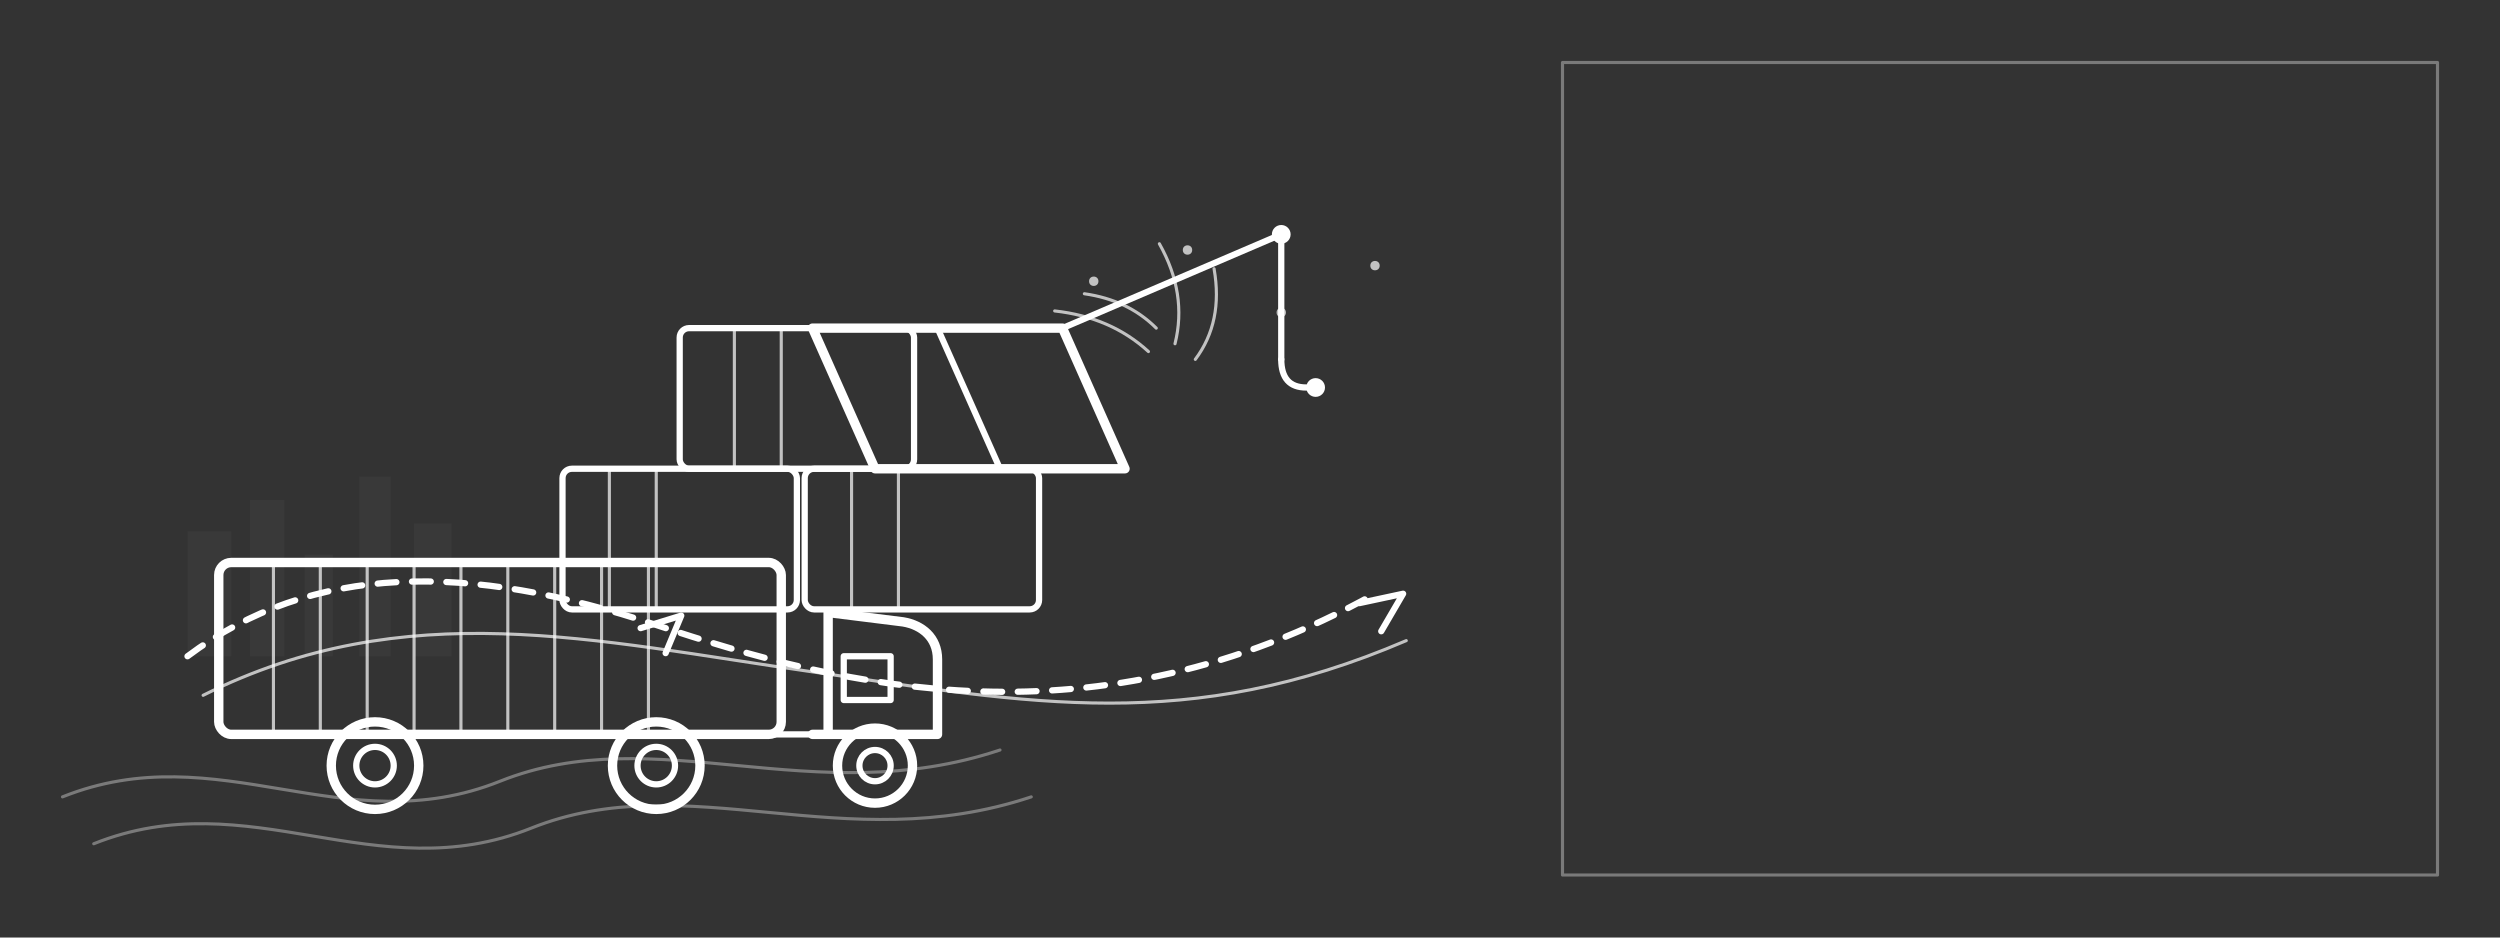 <?xml version="1.0" encoding="UTF-8"?>
<svg xmlns="http://www.w3.org/2000/svg" viewBox="0 0 1600 600" role="img" aria-labelledby="title desc">
  <rect x="0" y="0" width="1600" height="600" fill="#333333" stroke="none"/>
  <title>Modern logistics emblem</title>
  <desc>Stylized white line-art emblem combining truck, containers, port crane, route lines, and geometric decor with a right-side safe area.</desc>

  <!-- Global styles -->
  <defs>
    <style>
      .stroke { stroke: #FFFFFF; fill: none; stroke-linecap: round; stroke-linejoin: round; }
      .bold { stroke-width: 6; }
      .med { stroke-width: 4; }
      .thin { stroke-width: 2; }
      .muted { opacity: .7; }
      .faint { opacity: .35; }
      .fillw { fill: #FFFFFF; stroke: none; }
      .fillw-soft { fill: #FFFFFF; opacity:.08; stroke: none; }
      .dash { stroke-dasharray: 12 10; }
    </style>
  </defs>

  <!-- Optional animations (commented). Uncomment to enable. -->
  <!--
  <style>
    @keyframes drawRoute { from { stroke-dashoffset: 300; } to { stroke-dashoffset: 0; } }
    #decor-route { stroke-dasharray: 12 10; stroke-dashoffset: 300; animation: drawRoute 2.5s ease-out forwards; }
    @keyframes liftContainer { 0% { transform: translateY(12px);} 100% { transform: translateY(0);} }
    #containers .lift { transform-origin: center; animation: liftContainer 1.6s ease-in-out alternate infinite; }
  </style>
  -->

  <!-- Safe area on the right for layout integration -->
  <g id="safe-area" class="faint">
    <rect x="1000" y="40" width="560" height="520" class="stroke thin" />
  </g>

  <!-- Background decorative shapes (left side only) -->
  <g id="decor">
    <!-- Geometric waves -->
    <path class="stroke thin faint" d="M40 510 C 140 470, 220 540, 320 500 S 520 520, 640 480"/>
    <path class="stroke thin faint" d="M60 540 C 160 500, 240 570, 340 530 S 540 550, 660 510"/>
    <!-- Simple skyline blocks -->
    <g class="faint">
      <rect x="120" y="340" width="28" height="80" class="fillw-soft"/>
      <rect x="160" y="320" width="22" height="100" class="fillw-soft"/>
      <rect x="195" y="355" width="18" height="65" class="fillw-soft"/>
      <rect x="230" y="305" width="20" height="115" class="fillw-soft"/>
      <rect x="265" y="335" width="24" height="85" class="fillw-soft"/>
    </g>
    <!-- Palm/leaf-like strokes for balance -->
    <g class="muted">
      <path class="stroke thin" d="M740 210 q-18 -18 -46 -22"/>
      <path class="stroke thin" d="M735 225 q-24 -22 -60 -26"/>
      <path class="stroke thin" d="M752 220 q8 -32 -10 -64"/>
      <path class="stroke thin" d="M765 230 q18 -24 12 -58"/>
    </g>
  </g>

  <!-- Port crane / warehouse silhouette -->
  <g id="crane">
    <!-- Base frame -->
    <path class="stroke bold" d="M520 210 L680 210 L720 300 L560 300 Z"/>
    <path class="stroke med" d="M600 210 L640 300"/>
    <!-- Boom -->
    <path class="stroke med" d="M680 210 L820 150"/>
    <circle cx="820" cy="150" r="6" class="fillw"/>
    <!-- Cable and hook -->
    <path class="stroke med" d="M820 150 v80"/>
    <path class="stroke med" d="M820 230 q0 18 16 18"/>
    <circle cx="842" cy="248" r="6" class="fillw"/>
  </g>

  <!-- Containers stack -->
  <g id="containers">
    <rect x="360" y="300" width="150" height="90" rx="6" class="stroke med"/>
    <rect x="515" y="300" width="150" height="90" rx="6" class="stroke med"/>
    <rect x="435" y="210" width="150" height="90" rx="6" class="stroke med lift"/>
    <!-- Vertical ribs -->
    <g class="muted">
      <path class="stroke thin" d="M390 300 v90"/>
      <path class="stroke thin" d="M420 300 v90"/>
      <path class="stroke thin" d="M545 300 v90"/>
      <path class="stroke thin" d="M575 300 v90"/>
      <path class="stroke thin" d="M470 210 v90"/>
      <path class="stroke thin" d="M500 210 v90"/>
    </g>
  </g>

  <!-- Truck group (side view) -->
  <g id="truck">
    <!-- Trailer (container) -->
    <rect x="140" y="360" width="360" height="110" rx="8" class="stroke bold"/>
    <g class="muted">
      <path class="stroke thin" d="M175 360 v110"/>
      <path class="stroke thin" d="M205 360 v110"/>
      <path class="stroke thin" d="M235 360 v110"/>
      <path class="stroke thin" d="M265 360 v110"/>
      <path class="stroke thin" d="M295 360 v110"/>
      <path class="stroke thin" d="M325 360 v110"/>
      <path class="stroke thin" d="M355 360 v110"/>
      <path class="stroke thin" d="M385 360 v110"/>
      <path class="stroke thin" d="M415 360 v110"/>
    </g>

    <!-- Chassis line -->
    <path class="stroke med" d="M160 470 H520"/>

    <!-- Cab -->
    <path class="stroke bold" d="M520 470 h80 v-48 c0 -14 -10 -22 -22 -24 l-48 -6 v78 z"/>
    <path class="stroke med" d="M540 420 h30 v28 h-30 z"/>

    <!-- Wheels -->
    <circle cx="240" cy="490" r="28" class="stroke bold"/>
    <circle cx="240" cy="490" r="12" class="stroke med"/>
    <circle cx="420" cy="490" r="28" class="stroke bold"/>
    <circle cx="420" cy="490" r="12" class="stroke med"/>
    <circle cx="560" cy="490" r="24" class="stroke bold"/>
    <circle cx="560" cy="490" r="10" class="stroke med"/>
  </g>

  <!-- Motion / route lines -->
  <g id="route">
    <path id="decor-route" class="stroke med dash" d="M120 420 C 200 360, 300 360, 420 400 S 700 480, 880 380"/>
    <path class="stroke thin muted" d="M130 445 C 260 380, 380 410, 520 430 S 760 470, 900 410"/>
    <!-- Directional arrows -->
    <path class="stroke med" d="M870 386 l28 -6 l-14 24"/>
    <path class="stroke med" d="M410 402 l26 -8 l-10 24"/>
  </g>

  <!-- Accent dots / stars -->
  <g class="muted" id="accents">
    <circle cx="700" cy="180" r="3" class="fillw"/>
    <circle cx="760" cy="160" r="3" class="fillw"/>
    <circle cx="820" cy="200" r="3" class="fillw"/>
    <circle cx="880" cy="170" r="3" class="fillw"/>
  </g>

</svg>